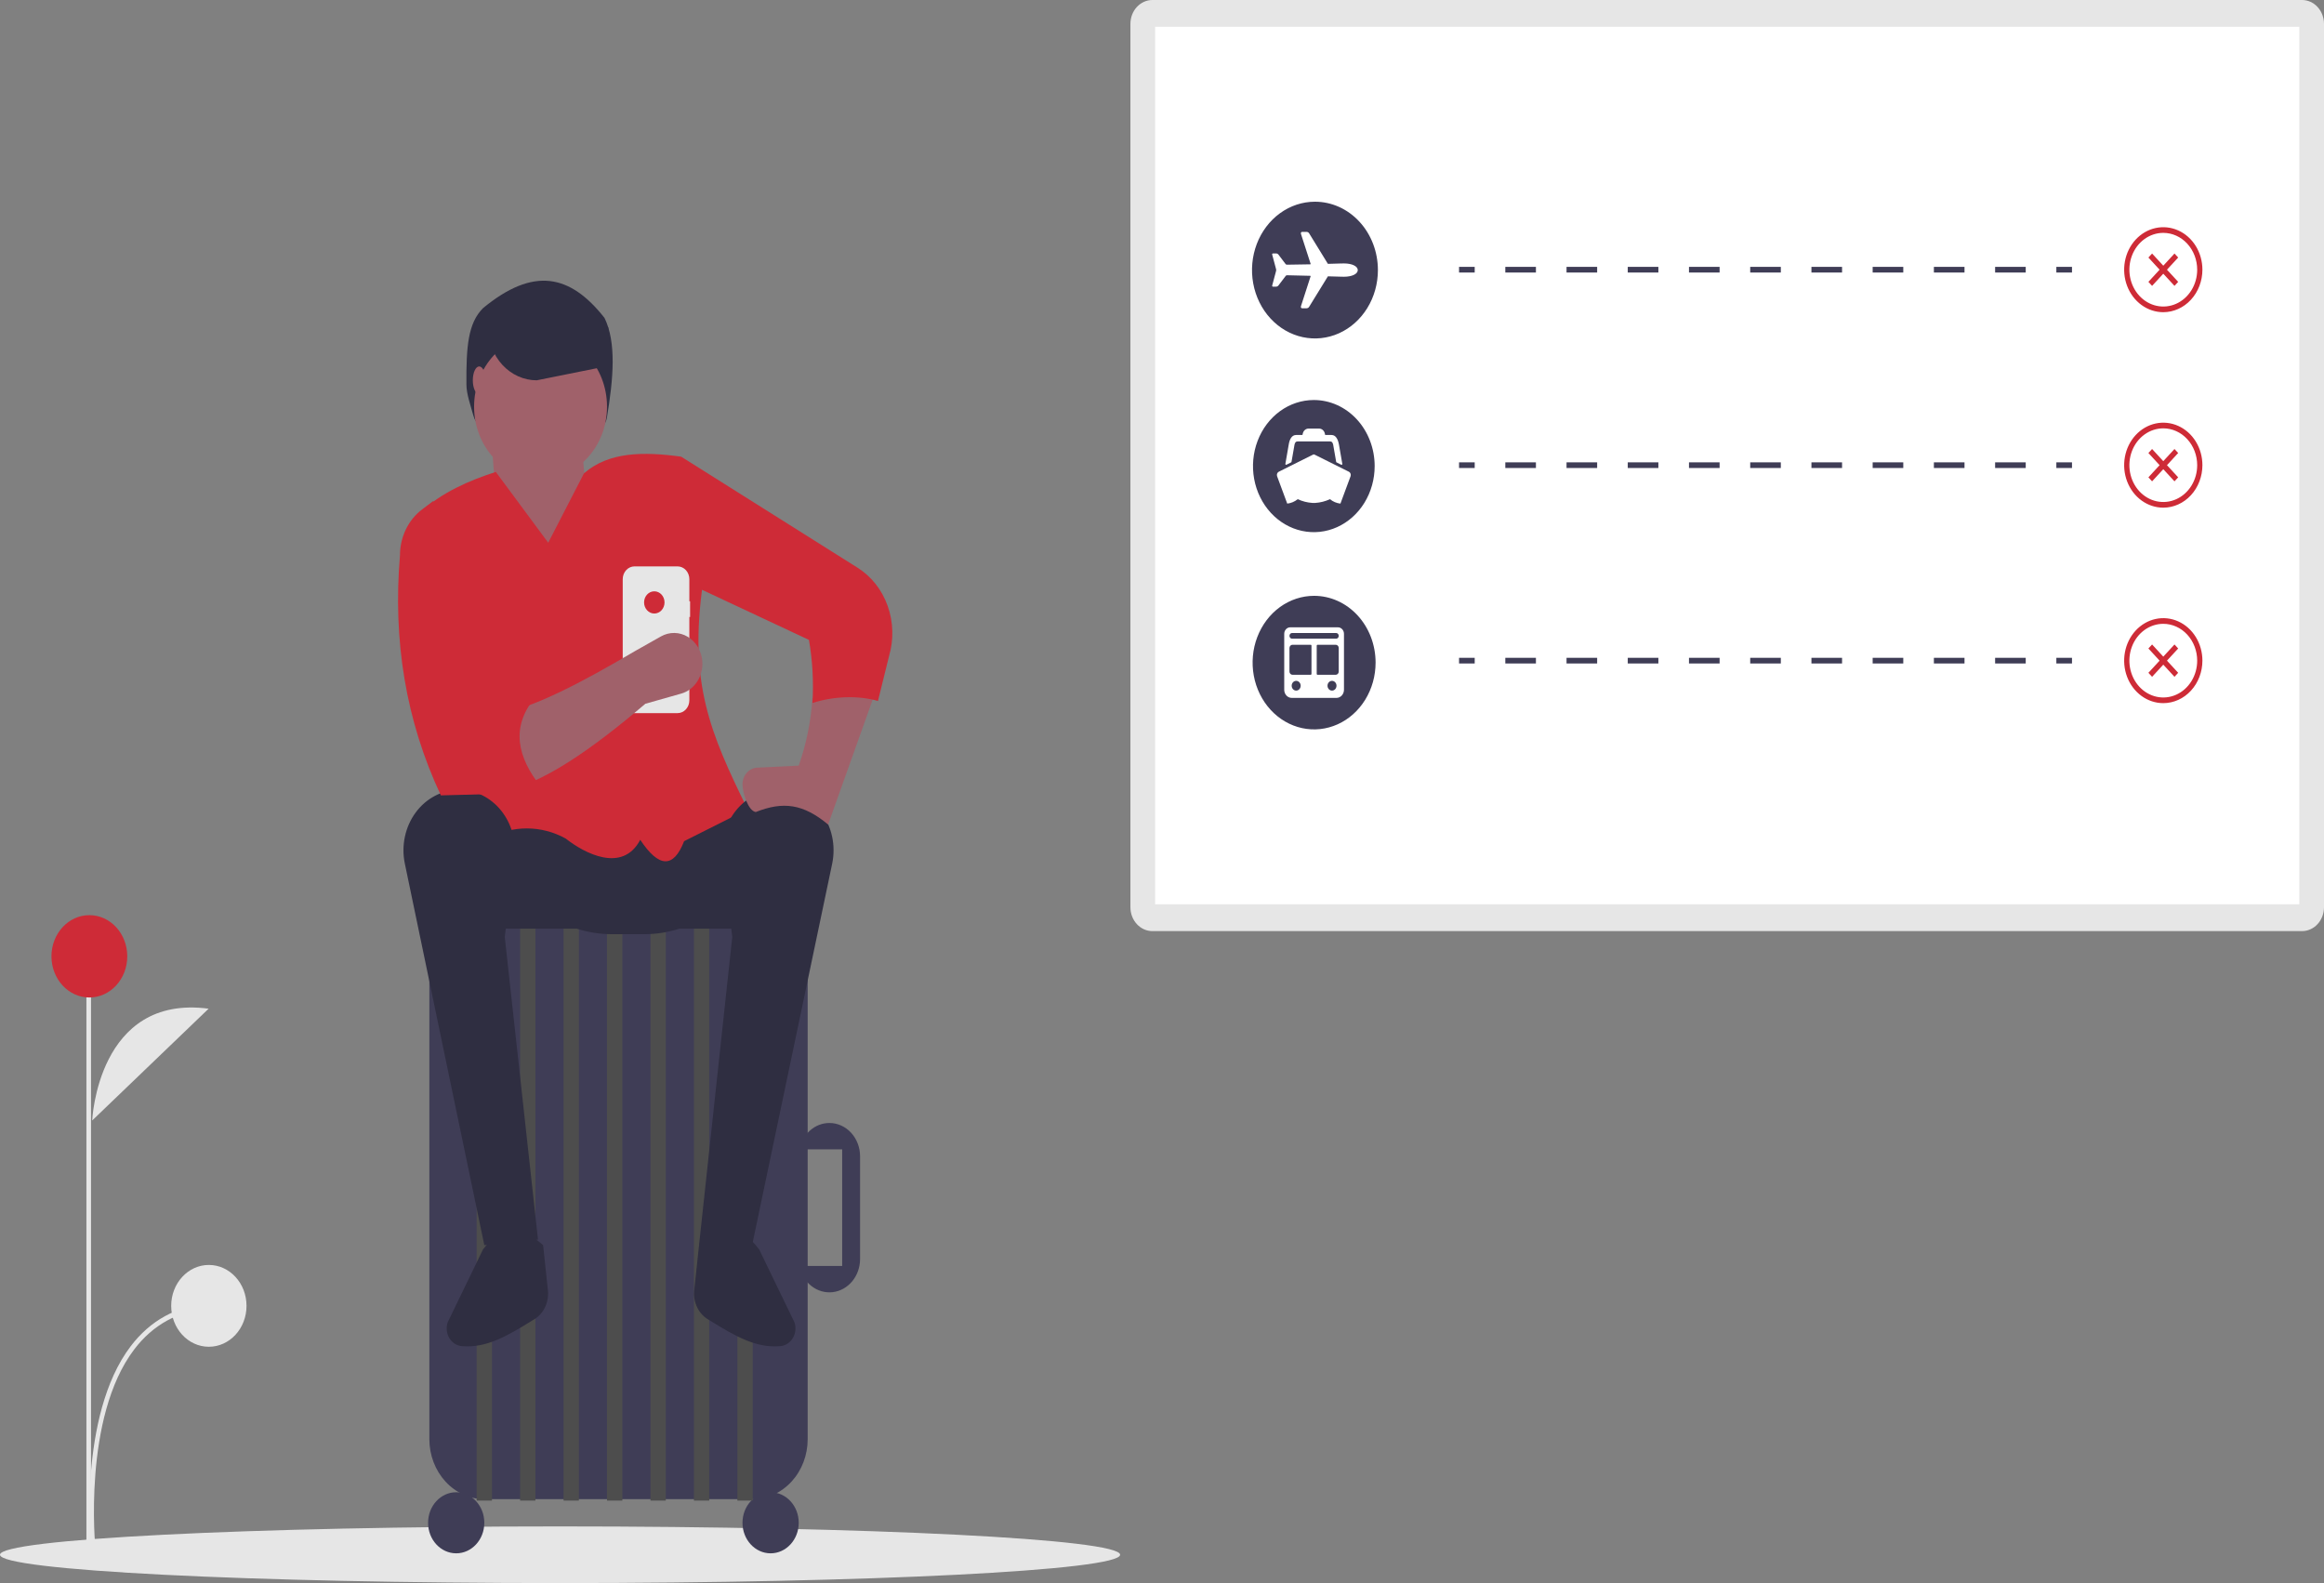 <svg width="618" height="421" viewBox="0 0 618 421" fill="none" xmlns="http://www.w3.org/2000/svg">
<rect x="0" y="0" width="618" height="421" fill="#808080" stroke="none"/>
<g clip-path="url(#clip0_38_80)">
<path d="M148.933 421C231.186 421 297.866 417.627 297.866 413.466C297.866 409.305 231.186 405.932 148.933 405.932C66.68 405.932 0 409.305 0 413.466C0 417.627 66.68 421 148.933 421Z" fill="#E6E6E6"/>
<path d="M306.437 0C304.89 0.002 303.407 0.67 302.313 1.858C301.219 3.046 300.604 4.657 300.602 6.337V241.279C300.604 242.959 301.219 244.57 302.313 245.759C303.407 246.947 304.89 247.615 306.437 247.617H612.166C613.713 247.615 615.196 246.947 616.289 245.759C617.383 244.57 617.998 242.959 618 241.279V6.337C617.998 4.657 617.383 3.046 616.289 1.858C615.196 0.67 613.713 0.002 612.166 0H306.437Z" fill="#E6E6E6"/>
<path d="M307.166 240.487H611.436V7.13H307.166V240.487Z" fill="white"/>
<path d="M220.555 298.646C218.687 298.647 216.875 299.343 215.424 300.62C213.972 301.897 212.967 303.676 212.578 305.66H223.953V336.671H212.578C212.998 338.812 214.132 340.708 215.763 341.995C217.394 343.281 219.405 343.866 221.41 343.636C223.414 343.407 225.269 342.38 226.617 340.753C227.966 339.126 228.712 337.014 228.712 334.825V307.506C228.712 306.343 228.501 305.191 228.091 304.116C227.681 303.041 227.08 302.064 226.322 301.241C225.565 300.418 224.666 299.766 223.676 299.321C222.687 298.875 221.626 298.646 220.555 298.646Z" fill="#3F3D56"/>
<path d="M128.841 244.378C124.953 244.383 121.225 246.063 118.476 249.049C115.727 252.035 114.18 256.084 114.176 260.308V382.762C114.18 386.985 115.727 391.034 118.476 394.021C121.225 397.007 124.953 398.687 128.841 398.692H200.111C204 398.687 207.727 397.007 210.477 394.021C213.226 391.034 214.772 386.985 214.777 382.762V260.308C214.772 256.084 213.226 252.035 210.477 249.049C207.727 246.063 204 244.383 200.111 244.378H128.841Z" fill="#3F3D56"/>
<path d="M121.313 413.089C125.442 413.089 128.79 409.453 128.79 404.968C128.79 400.482 125.442 396.846 121.313 396.846C117.183 396.846 113.836 400.482 113.836 404.968C113.836 409.453 117.183 413.089 121.313 413.089Z" fill="#3F3D56"/>
<path d="M204.921 413.089C209.05 413.089 212.398 409.453 212.398 404.968C212.398 400.482 209.05 396.846 204.921 396.846C200.791 396.846 197.444 400.482 197.444 404.968C197.444 409.453 200.791 413.089 204.921 413.089Z" fill="#3F3D56"/>
<path d="M130.829 243.27H126.751V399.061H130.829V243.27Z" fill="#4D4D4D"/>
<path d="M142.385 243.27H138.306V399.061H142.385V243.27Z" fill="#4D4D4D"/>
<path d="M153.94 243.27H149.862V399.061H153.94V243.27Z" fill="#4D4D4D"/>
<path d="M165.496 243.27H161.417V399.061H165.496V243.27Z" fill="#4D4D4D"/>
<path d="M177.051 243.27H172.973V399.061H177.051V243.27Z" fill="#4D4D4D"/>
<path d="M188.607 243.27H184.529V399.061H188.607V243.27Z" fill="#4D4D4D"/>
<path d="M200.163 243.27H196.084V399.061H200.163V243.27Z" fill="#4D4D4D"/>
<path d="M199.067 231.457C201.732 226.533 203.137 220.925 203.136 215.213H130.914C130.914 220.925 132.319 226.533 134.984 231.457H120.293C120.293 240.02 126.951 246.962 135.163 246.962H153.36C156.417 247.945 159.589 248.442 162.777 248.439H171.274C174.462 248.442 177.634 247.945 180.691 246.962H198.888C207.1 246.962 213.757 240.02 213.757 231.457H199.067Z" fill="#2F2E41"/>
<path d="M145.718 343.316C145.852 344.89 145.544 346.471 144.834 347.851C144.124 349.232 143.046 350.346 141.742 351.047L141.705 351.069C134.907 355.28 129.344 358.587 122.742 357.978C122.077 357.914 121.434 357.684 120.864 357.306C120.294 356.928 119.812 356.412 119.456 355.798C119.099 355.185 118.878 354.49 118.81 353.769C118.741 353.047 118.826 352.318 119.059 351.638L128.45 332.241C133.905 325.338 137.749 325.331 144.424 331.133L145.718 343.316Z" fill="#2F2E41"/>
<path d="M184.594 343.316C184.46 344.89 184.768 346.471 185.478 347.851C186.188 349.232 187.266 350.346 188.57 351.047L188.607 351.069C195.405 355.28 200.968 358.587 207.57 357.978C208.235 357.914 208.878 357.684 209.448 357.306C210.018 356.928 210.5 356.412 210.856 355.798C211.213 355.185 211.434 354.49 211.502 353.769C211.571 353.047 211.486 352.318 211.253 351.638L201.862 332.241C196.407 325.338 192.563 325.331 185.888 331.133L184.594 343.316Z" fill="#2F2E41"/>
<path d="M157.302 114.799H131.172C129.988 114.801 128.836 114.389 127.885 113.623C126.933 112.858 126.235 111.78 125.892 110.549C125.087 107.636 124.048 104.81 124.032 102.247C123.968 92.299 124.423 85.967 128.45 81.942C141.869 70.891 151.591 72.923 160.738 84.527C163.949 91.009 163.124 100.684 161.388 111.08C161.216 112.122 160.713 113.065 159.966 113.744C159.219 114.424 158.277 114.797 157.302 114.799Z" fill="#2F2E41"/>
<path d="M143.744 127.351C153.505 127.351 161.417 118.756 161.417 108.154C161.417 97.551 153.505 88.957 143.744 88.957C133.984 88.957 126.071 97.551 126.071 108.154C126.071 118.756 133.984 127.351 143.744 127.351Z" fill="#A0616A"/>
<path d="M157.339 146.548L132.868 147.286L130.829 118.491L154.62 117.752L157.339 146.548Z" fill="#A0616A"/>
<path d="M198.803 215.213L181.918 223.703C179.088 230.993 175.188 230.783 170.254 223.335C165.545 232.294 155.401 226.925 150.446 223.012C147.252 221.244 143.718 220.318 140.133 220.31C136.548 220.302 133.011 221.212 129.81 222.966L111.797 136.211C117.349 131.026 124.747 127.769 131.849 125.505L145.783 144.332L155.3 125.874C161.914 120.097 171.205 120.087 181.13 121.444L186.925 155.097C183.103 181.644 188.851 194.959 198.803 215.213Z" fill="#CE2B37"/>
<path d="M143.065 329.657L128.79 331.133L107.644 229.616C107.163 227.265 107.174 224.827 107.677 222.481C108.179 220.135 109.16 217.943 110.548 216.064C111.935 214.185 113.693 212.669 115.692 211.628C117.691 210.586 119.879 210.045 122.097 210.045C124.205 210.045 126.288 210.534 128.208 211.479C130.128 212.424 131.84 213.804 133.23 215.526C134.62 217.248 135.655 219.272 136.266 221.463C136.877 223.655 137.051 225.963 136.775 228.233L134.228 249.177L143.065 329.657Z" fill="#2F2E41"/>
<path d="M185.888 331.133L200.163 330.395L221.309 229.616C221.79 227.265 221.779 224.827 221.276 222.481C220.773 220.135 219.792 217.942 218.405 216.064C217.018 214.185 215.26 212.669 213.261 211.628C211.262 210.586 209.073 210.045 206.856 210.045C204.748 210.045 202.664 210.534 200.744 211.479C198.824 212.424 197.112 213.804 195.723 215.526C194.333 217.248 193.298 219.272 192.687 221.463C192.075 223.655 191.902 225.963 192.178 228.233L194.725 249.177L185.888 331.133Z" fill="#2F2E41"/>
<path d="M232.285 185.443L220.215 219.274C213.615 213.794 208.295 213.045 200.975 215.952C198.95 215.647 197.444 210.813 197.444 208.594C197.444 207.449 197.85 206.349 198.578 205.521C199.306 204.694 200.299 204.203 201.352 204.151L212.398 203.606C214.419 197.858 215.647 191.817 216.043 185.68C221.343 184.046 226.947 183.965 232.285 185.443Z" fill="#A0616A"/>
<path d="M233.47 186.418L236.412 174.491C237.697 170.129 237.571 165.421 236.055 161.148C234.538 156.874 231.722 153.292 228.074 150.996L181.13 121.444L180.45 153.931L215.117 170.174C216.074 175.702 216.385 181.338 216.043 186.95C221.45 185.205 228.049 184.834 233.47 186.418Z" fill="#CE2B37"/>
<path d="M161.078 97.448L142.725 101.139C141.029 101.139 139.349 100.776 137.782 100.071C136.215 99.367 134.792 98.333 133.592 97.031C132.393 95.728 131.442 94.181 130.793 92.479C130.144 90.777 129.81 88.953 129.81 87.111H161.757L161.078 97.448Z" fill="#2F2E41"/>
<path d="M127.431 104.831C128.369 104.831 129.13 103.178 129.13 101.139C129.13 99.1 128.369 97.448 127.431 97.448C126.492 97.448 125.731 99.1 125.731 101.139C125.731 103.178 126.492 104.831 127.431 104.831Z" fill="#A0616A"/>
<path d="M183.509 159.898H183.312V154.024C183.312 153.578 183.231 153.136 183.073 152.723C182.916 152.311 182.685 151.936 182.395 151.62C182.104 151.305 181.759 151.054 181.379 150.883C181 150.713 180.593 150.625 180.182 150.625H168.725C168.314 150.625 167.907 150.713 167.527 150.883C167.148 151.054 166.803 151.305 166.512 151.62C166.221 151.936 165.991 152.311 165.833 152.723C165.676 153.136 165.595 153.578 165.595 154.024V186.249C165.595 186.695 165.676 187.137 165.833 187.55C165.991 187.962 166.221 188.337 166.512 188.653C166.803 188.968 167.148 189.219 167.527 189.389C167.907 189.56 168.314 189.648 168.725 189.648H180.182C180.593 189.648 181 189.56 181.379 189.389C181.759 189.219 182.104 188.968 182.395 188.653C182.685 188.337 182.916 187.962 183.073 187.55C183.231 187.137 183.312 186.695 183.312 186.249V164.079H183.509V159.898Z" fill="#E6E6E6"/>
<path d="M173.993 163.16C175.494 163.16 176.712 161.838 176.712 160.207C176.712 158.576 175.494 157.253 173.993 157.253C172.491 157.253 171.274 158.576 171.274 160.207C171.274 161.838 172.491 163.16 173.993 163.16Z" fill="#CE2B37"/>
<path d="M171.614 187.156C157.631 199.079 143.613 209.002 133.208 210.414L131.509 190.11C141.502 188.545 154.862 181.394 168.895 173.128L175.758 169.251C176.865 168.626 178.097 168.309 179.344 168.328C180.591 168.346 181.815 168.701 182.905 169.359C183.996 170.017 184.919 170.959 185.592 172.099C186.266 173.24 186.668 174.544 186.764 175.895C186.899 177.811 186.411 179.718 185.384 181.283C184.357 182.848 182.856 183.971 181.144 184.456L171.614 187.156Z" fill="#A0616A"/>
<path d="M145.104 210.783L117.234 211.522C107.857 191.539 104.454 170.215 106.359 147.7C106.359 145.294 106.896 142.924 107.924 140.793C108.952 138.662 110.44 136.833 112.261 135.464L115.195 133.257C127.741 153.486 135.522 172.272 132.868 187.895L141.025 187.156C135.743 194.9 138.188 202.797 145.104 210.783Z" fill="#CE2B37"/>
<path d="M24.517 297.98C24.517 297.98 25.957 264.341 55.474 268.251L24.517 297.98Z" fill="#E6E6E6"/>
<path d="M24.17 411.967C24.133 411.615 20.649 376.563 34.756 358.012C39.962 351.165 46.939 347.331 55.491 346.617L55.585 347.938C47.377 348.624 40.686 352.297 35.699 358.853C21.922 376.967 25.346 411.471 25.382 411.817L24.17 411.967Z" fill="#E6E6E6"/>
<path d="M24.205 263.586H22.977V410.965H24.205V263.586Z" fill="#E6E6E6"/>
<path d="M23.763 265.272C29.33 265.272 33.843 260.37 33.843 254.324C33.843 248.277 29.33 243.376 23.763 243.376C18.197 243.376 13.684 248.277 13.684 254.324C13.684 260.37 18.197 265.272 23.763 265.272Z" fill="#CE2B37"/>
<path d="M55.538 358.156C61.069 358.156 65.554 353.286 65.554 347.277C65.554 341.269 61.069 336.398 55.538 336.398C50.007 336.398 45.523 341.269 45.523 347.277C45.523 353.286 50.007 358.156 55.538 358.156Z" fill="#E6E6E6"/>
<path d="M349.675 53.642C346.364 53.642 343.128 54.709 340.375 56.706C337.623 58.704 335.477 61.544 334.21 64.866C332.943 68.189 332.612 71.845 333.258 75.372C333.904 78.899 335.498 82.138 337.839 84.681C340.18 87.224 343.163 88.956 346.41 89.657C349.657 90.359 353.022 89.999 356.081 88.623C359.14 87.246 361.754 84.916 363.593 81.926C365.433 78.936 366.414 75.421 366.414 71.824C366.414 69.437 365.981 67.072 365.14 64.866C364.299 62.66 363.066 60.656 361.511 58.968C359.957 57.279 358.112 55.94 356.081 55.026C354.05 54.112 351.873 53.642 349.675 53.642ZM357.386 73.597C357.213 73.597 356.639 73.591 356.471 73.58L353.173 73.486C353.156 73.486 353.139 73.49 353.124 73.499C353.108 73.507 353.096 73.52 353.086 73.536L348.136 81.574C348.062 81.7 347.961 81.803 347.841 81.874C347.721 81.946 347.586 81.983 347.45 81.983H346.245C345.96 81.983 345.864 81.674 345.965 81.387L348.512 73.497C348.518 73.481 348.52 73.463 348.518 73.446C348.516 73.428 348.511 73.412 348.502 73.397C348.493 73.382 348.481 73.37 348.467 73.362C348.452 73.353 348.437 73.349 348.42 73.348L342.235 73.199C342.17 73.198 342.107 73.212 342.048 73.242C341.99 73.272 341.939 73.316 341.899 73.37L339.983 75.893C339.906 75.998 339.809 76.083 339.698 76.141C339.587 76.199 339.466 76.23 339.343 76.23H338.494C338.461 76.23 338.429 76.222 338.4 76.206C338.371 76.19 338.346 76.167 338.327 76.138C338.308 76.11 338.296 76.076 338.291 76.041C338.287 76.007 338.29 75.971 338.301 75.938L339.312 72.145C339.388 71.933 339.388 71.699 339.312 71.488L338.301 67.695C338.29 67.661 338.287 67.626 338.291 67.591C338.296 67.556 338.308 67.523 338.327 67.494C338.346 67.465 338.371 67.442 338.4 67.426C338.429 67.41 338.461 67.402 338.494 67.402H339.348C339.471 67.401 339.593 67.431 339.704 67.49C339.815 67.548 339.912 67.633 339.988 67.739L341.869 70.223C341.908 70.278 341.959 70.323 342.018 70.352C342.076 70.382 342.14 70.397 342.204 70.394L348.425 70.295C348.442 70.295 348.458 70.291 348.472 70.282C348.486 70.274 348.499 70.262 348.508 70.247C348.517 70.232 348.522 70.215 348.524 70.198C348.526 70.18 348.523 70.162 348.517 70.146L345.97 62.262C345.869 61.975 345.965 61.666 346.25 61.666H347.455C347.591 61.666 347.726 61.704 347.846 61.775C347.966 61.846 348.067 61.949 348.141 62.074L353.086 70.118C353.095 70.135 353.108 70.148 353.123 70.156C353.138 70.165 353.156 70.169 353.173 70.168L356.471 70.074C356.634 70.063 357.213 70.058 357.386 70.058C359.643 70.058 361.061 70.853 361.061 71.83C361.061 72.807 359.638 73.597 357.386 73.597Z" fill="#3F3D56"/>
<path d="M392.154 70.97H387.992V72.477H392.154V70.97Z" fill="#3F3D56"/>
<path d="M538.684 72.477H530.543V70.97H538.684V72.477ZM522.403 72.477H514.262V70.97H522.403L522.403 72.477ZM506.122 72.477H497.981V70.97H506.122V72.477ZM489.841 72.477H481.7V70.97H489.841V72.477ZM473.559 72.477H465.418V70.97H473.559V72.477ZM457.278 72.477H449.137V70.97H457.278V72.477ZM440.997 72.477H432.856V70.97H440.997V72.477ZM424.716 72.477H416.575V70.97H424.716V72.477ZM408.435 72.477H400.294V70.97H408.435V72.477Z" fill="#3F3D56"/>
<path d="M550.986 70.97H546.825V72.477H550.986V70.97Z" fill="#3F3D56"/>
<path d="M392.154 122.954H387.992V124.461H392.154V122.954Z" fill="#3F3D56"/>
<path d="M538.684 124.461H530.543V122.954H538.684V124.461ZM522.403 124.461H514.262V122.954H522.403L522.403 124.461ZM506.122 124.461H497.981V122.954H506.122V124.461ZM489.841 124.461H481.7V122.954H489.841V124.461ZM473.559 124.461H465.418V122.954H473.559V124.461ZM457.278 124.461H449.137V122.954H457.278V124.461ZM440.997 124.461H432.856V122.954H440.997V124.461ZM424.716 124.461H416.575V122.954H424.716V124.461ZM408.435 124.461H400.294V122.954H408.435V124.461Z" fill="#3F3D56"/>
<path d="M550.986 122.954H546.825V124.461H550.986V122.954Z" fill="#3F3D56"/>
<path d="M392.154 174.938H387.992V176.445H392.154V174.938Z" fill="#3F3D56"/>
<path d="M538.684 176.445H530.543V174.938H538.684V176.445ZM522.403 176.445H514.262V174.938H522.403L522.403 176.445ZM506.122 176.445H497.981V174.938H506.122V176.445ZM489.841 176.445H481.7V174.938H489.841V176.445ZM473.559 176.445H465.418V174.938H473.559V176.445ZM457.278 176.445H449.137V174.938H457.278V176.445ZM440.997 176.445H432.856V174.938H440.997V176.445ZM424.716 176.445H416.575V174.938H424.716V176.445ZM408.435 176.445H400.294V174.938H408.435V176.445Z" fill="#3F3D56"/>
<path d="M550.986 174.938H546.825V176.445H550.986V174.938Z" fill="#3F3D56"/>
<path d="M349.375 106.38C346.175 106.38 343.048 107.41 340.388 109.341C337.727 111.272 335.654 114.016 334.43 117.227C333.205 120.437 332.885 123.97 333.509 127.379C334.133 130.787 335.674 133.918 337.936 136.376C340.199 138.833 343.081 140.507 346.219 141.185C349.357 141.863 352.61 141.515 355.565 140.185C358.521 138.855 361.048 136.603 362.825 133.713C364.603 130.823 365.551 127.426 365.551 123.951C365.551 119.291 363.847 114.821 360.813 111.526C357.78 108.231 353.665 106.38 349.375 106.38ZM341.811 123.353L342.705 118.189C342.935 116.785 343.535 115.681 344.659 115.681H346.349L346.447 115.26C346.533 114.892 346.73 114.566 347.006 114.333C347.281 114.1 347.621 113.974 347.97 113.974H350.77C351.119 113.974 351.457 114.099 351.733 114.331C352.009 114.563 352.205 114.888 352.293 115.254L352.391 115.681H354.09C355.191 115.681 355.775 116.764 356.05 118.183V118.189L356.949 123.359C356.956 123.397 356.953 123.437 356.941 123.474C356.928 123.511 356.907 123.544 356.878 123.568C356.85 123.592 356.815 123.608 356.779 123.612C356.743 123.617 356.707 123.61 356.674 123.593L355.426 122.969C355.397 122.956 355.371 122.935 355.351 122.908C355.332 122.881 355.319 122.849 355.313 122.815L354.518 118.247C354.37 117.661 354.164 117.394 353.727 117.394H345.028C344.596 117.394 344.36 117.677 344.237 118.247L343.441 122.814C343.435 122.848 343.422 122.88 343.402 122.907C343.383 122.934 343.357 122.955 343.328 122.969L342.086 123.588C342.053 123.604 342.016 123.61 341.981 123.606C341.945 123.601 341.911 123.586 341.882 123.561C341.854 123.537 341.832 123.505 341.82 123.468C341.807 123.432 341.804 123.392 341.811 123.353L341.811 123.353ZM359.135 126.677L356.448 133.928C355.439 133.819 354.476 133.413 353.663 132.754C352.426 133.324 351.109 133.66 349.768 133.747C349.63 133.752 349.498 133.757 349.375 133.757C349.252 133.757 349.12 133.757 348.982 133.747C347.641 133.657 346.324 133.322 345.087 132.754C344.274 133.413 343.311 133.819 342.302 133.928L339.615 126.677C339.574 126.563 339.552 126.442 339.551 126.32C339.551 126.136 339.6 125.956 339.691 125.8C339.783 125.645 339.913 125.522 340.067 125.445L349.208 120.883C349.259 120.857 349.316 120.843 349.372 120.843C349.429 120.843 349.486 120.857 349.537 120.883L358.683 125.445C358.837 125.522 358.967 125.645 359.059 125.8C359.15 125.955 359.199 126.136 359.199 126.32C359.198 126.442 359.176 126.563 359.135 126.677Z" fill="#3F3D56"/>
<path d="M355.205 171.468H350.339C350.287 171.468 350.236 171.491 350.199 171.531C350.162 171.572 350.141 171.627 350.141 171.684V179.234C350.141 179.291 350.162 179.346 350.199 179.386C350.236 179.427 350.287 179.45 350.339 179.45H355.205C355.416 179.449 355.617 179.358 355.766 179.196C355.915 179.035 355.999 178.815 355.999 178.587V172.331C355.999 172.102 355.915 171.883 355.766 171.722C355.617 171.56 355.416 171.469 355.205 171.468Z" fill="#3F3D56"/>
<path d="M354.113 181.068C353.805 181.094 353.519 181.249 353.313 181.5C353.108 181.751 353.001 182.078 353.013 182.413C353.025 182.748 353.156 183.065 353.379 183.298C353.602 183.53 353.898 183.66 354.207 183.66C354.516 183.66 354.813 183.53 355.036 183.298C355.258 183.065 355.389 182.748 355.402 182.413C355.414 182.078 355.306 181.751 355.101 181.5C354.896 181.249 354.609 181.094 354.302 181.068C354.239 181.062 354.176 181.062 354.113 181.068Z" fill="#3F3D56"/>
<path d="M344.585 181.068C344.277 181.094 343.991 181.249 343.786 181.5C343.581 181.751 343.473 182.078 343.485 182.413C343.497 182.748 343.628 183.065 343.851 183.298C344.074 183.53 344.371 183.66 344.679 183.66C344.988 183.66 345.285 183.53 345.508 183.298C345.73 183.065 345.862 182.748 345.874 182.413C345.886 182.078 345.778 181.751 345.573 181.5C345.368 181.249 345.082 181.094 344.774 181.068C344.711 181.062 344.648 181.062 344.585 181.068Z" fill="#3F3D56"/>
<path d="M348.552 171.468H343.696C343.483 171.469 343.279 171.561 343.128 171.725C342.978 171.889 342.893 172.11 342.892 172.342V178.576C342.893 178.807 342.978 179.029 343.128 179.193C343.279 179.357 343.483 179.449 343.696 179.45H348.552C348.605 179.45 348.655 179.427 348.692 179.386C348.73 179.346 348.751 179.291 348.751 179.234V171.684C348.751 171.627 348.73 171.572 348.692 171.531C348.655 171.491 348.605 171.468 348.552 171.468Z" fill="#3F3D56"/>
<path d="M349.446 158.453C346.212 158.453 343.05 159.494 340.361 161.446C337.672 163.398 335.577 166.172 334.339 169.417C333.101 172.662 332.778 176.234 333.409 179.679C334.04 183.124 335.597 186.289 337.884 188.773C340.17 191.257 343.084 192.948 346.256 193.634C349.428 194.319 352.715 193.967 355.703 192.623C358.691 191.279 361.245 189.002 363.041 186.081C364.838 183.161 365.797 179.727 365.797 176.214C365.797 171.503 364.074 166.986 361.008 163.655C357.941 160.324 353.782 158.453 349.446 158.453ZM357.39 183.441C357.388 184.012 357.178 184.56 356.806 184.964C356.434 185.368 355.93 185.596 355.404 185.598H343.488C342.962 185.596 342.457 185.368 342.085 184.964C341.713 184.56 341.503 184.012 341.502 183.441V168.556C341.503 168.099 341.671 167.66 341.968 167.337C342.266 167.014 342.67 166.831 343.091 166.83H355.801C356.222 166.831 356.625 167.014 356.923 167.337C357.221 167.66 357.388 168.099 357.39 168.556V183.441Z" fill="#3F3D56"/>
<path d="M355.255 168.34H343.637C343.541 168.333 343.446 168.347 343.356 168.382C343.266 168.417 343.183 168.471 343.113 168.542C343.044 168.613 342.988 168.698 342.95 168.793C342.912 168.889 342.892 168.991 342.892 169.095C342.892 169.199 342.912 169.302 342.95 169.397C342.988 169.492 343.044 169.578 343.113 169.648C343.183 169.719 343.266 169.774 343.356 169.808C343.446 169.843 343.541 169.857 343.637 169.85H355.255C355.35 169.857 355.446 169.843 355.536 169.808C355.626 169.774 355.708 169.719 355.778 169.648C355.848 169.578 355.904 169.492 355.942 169.397C355.98 169.302 356 169.199 356 169.095C356 168.991 355.98 168.889 355.942 168.793C355.904 168.698 355.848 168.613 355.778 168.542C355.708 168.471 355.626 168.417 355.536 168.382C355.446 168.347 355.35 168.333 355.255 168.34Z" fill="#3F3D56"/>
<path d="M575.262 83.025C573.205 83.025 571.193 82.362 569.482 81.12C567.771 79.878 566.438 78.113 565.65 76.048C564.863 73.983 564.657 71.711 565.058 69.519C565.46 67.327 566.451 65.313 567.906 63.733C569.361 62.152 571.214 61.076 573.233 60.64C575.251 60.204 577.343 60.428 579.244 61.283C581.145 62.138 582.77 63.587 583.913 65.445C585.056 67.304 585.666 69.489 585.666 71.724C585.663 74.72 584.566 77.592 582.616 79.711C580.665 81.829 578.021 83.021 575.262 83.025ZM575.262 61.929C573.479 61.929 571.736 62.504 570.253 63.58C568.77 64.656 567.614 66.186 566.932 67.976C566.249 69.765 566.071 71.734 566.419 73.634C566.767 75.534 567.625 77.279 568.886 78.649C570.147 80.019 571.754 80.952 573.503 81.329C575.252 81.707 577.065 81.513 578.713 80.772C580.36 80.031 581.769 78.776 582.759 77.165C583.75 75.554 584.279 73.661 584.279 71.724C584.276 69.127 583.325 66.638 581.635 64.801C579.945 62.965 577.653 61.932 575.262 61.929Z" fill="#CE2B37"/>
<path d="M579.221 68.49L578.24 67.424L575.262 70.659L572.285 67.424L571.304 68.49L574.281 71.724L571.304 74.958L572.285 76.023L575.262 72.789L578.24 76.023L579.221 74.958L576.243 71.724L579.221 68.49Z" fill="#CE2B37"/>
<path d="M575.262 135.009C573.205 135.009 571.193 134.346 569.482 133.104C567.771 131.862 566.438 130.097 565.65 128.032C564.863 125.967 564.657 123.695 565.058 121.503C565.46 119.311 566.451 117.297 567.906 115.717C569.361 114.136 571.214 113.06 573.233 112.624C575.251 112.188 577.343 112.412 579.244 113.267C581.145 114.122 582.77 115.571 583.913 117.429C585.056 119.288 585.666 121.473 585.666 123.708C585.663 126.704 584.566 129.576 582.616 131.695C580.665 133.814 578.021 135.005 575.262 135.009ZM575.262 113.914C573.479 113.914 571.736 114.488 570.253 115.564C568.77 116.64 567.614 118.17 566.932 119.96C566.249 121.749 566.071 123.719 566.419 125.618C566.767 127.518 567.625 129.263 568.886 130.633C570.147 132.003 571.754 132.936 573.503 133.314C575.252 133.692 577.065 133.498 578.713 132.756C580.36 132.015 581.769 130.76 582.759 129.149C583.75 127.538 584.279 125.645 584.279 123.708C584.276 121.111 583.325 118.622 581.635 116.785C579.945 114.949 577.653 113.917 575.262 113.914Z" fill="#CE2B37"/>
<path d="M579.221 120.474L578.24 119.408L575.262 122.643L572.285 119.408L571.304 120.474L574.281 123.708L571.304 126.942L572.285 128.008L575.262 124.773L578.24 128.008L579.221 126.942L576.243 123.708L579.221 120.474Z" fill="#CE2B37"/>
<path d="M575.262 186.993C573.205 186.993 571.193 186.33 569.482 185.088C567.771 183.846 566.438 182.081 565.65 180.017C564.863 177.952 564.657 175.679 565.058 173.487C565.46 171.295 566.451 169.281 567.906 167.701C569.361 166.12 571.214 165.044 573.233 164.608C575.251 164.172 577.343 164.396 579.244 165.251C581.145 166.106 582.77 167.555 583.913 169.413C585.056 171.272 585.666 173.457 585.666 175.692C585.663 178.688 584.566 181.561 582.616 183.679C580.665 185.798 578.021 186.989 575.262 186.993ZM575.262 165.898C573.479 165.898 571.736 166.472 570.253 167.548C568.77 168.625 567.614 170.154 566.932 171.944C566.249 173.733 566.071 175.703 566.419 177.603C566.767 179.502 567.625 181.248 568.886 182.617C570.147 183.987 571.754 184.92 573.503 185.298C575.252 185.676 577.065 185.482 578.713 184.74C580.36 183.999 581.769 182.744 582.759 181.133C583.75 179.523 584.279 177.629 584.279 175.692C584.276 173.095 583.325 170.606 581.635 168.77C579.945 166.933 577.653 165.901 575.262 165.898Z" fill="#CE2B37"/>
<path d="M579.221 172.458L578.24 171.392L575.262 174.627L572.285 171.392L571.304 172.458L574.281 175.692L571.304 178.926L572.285 179.992L575.262 176.757L578.24 179.992L579.221 178.926L576.243 175.692L579.221 172.458Z" fill="#CE2B37"/>
</g>
<defs>
<clipPath id="clip0_38_80">
<rect width="618" height="421" fill="white"/>
</clipPath>
</defs>
</svg>
